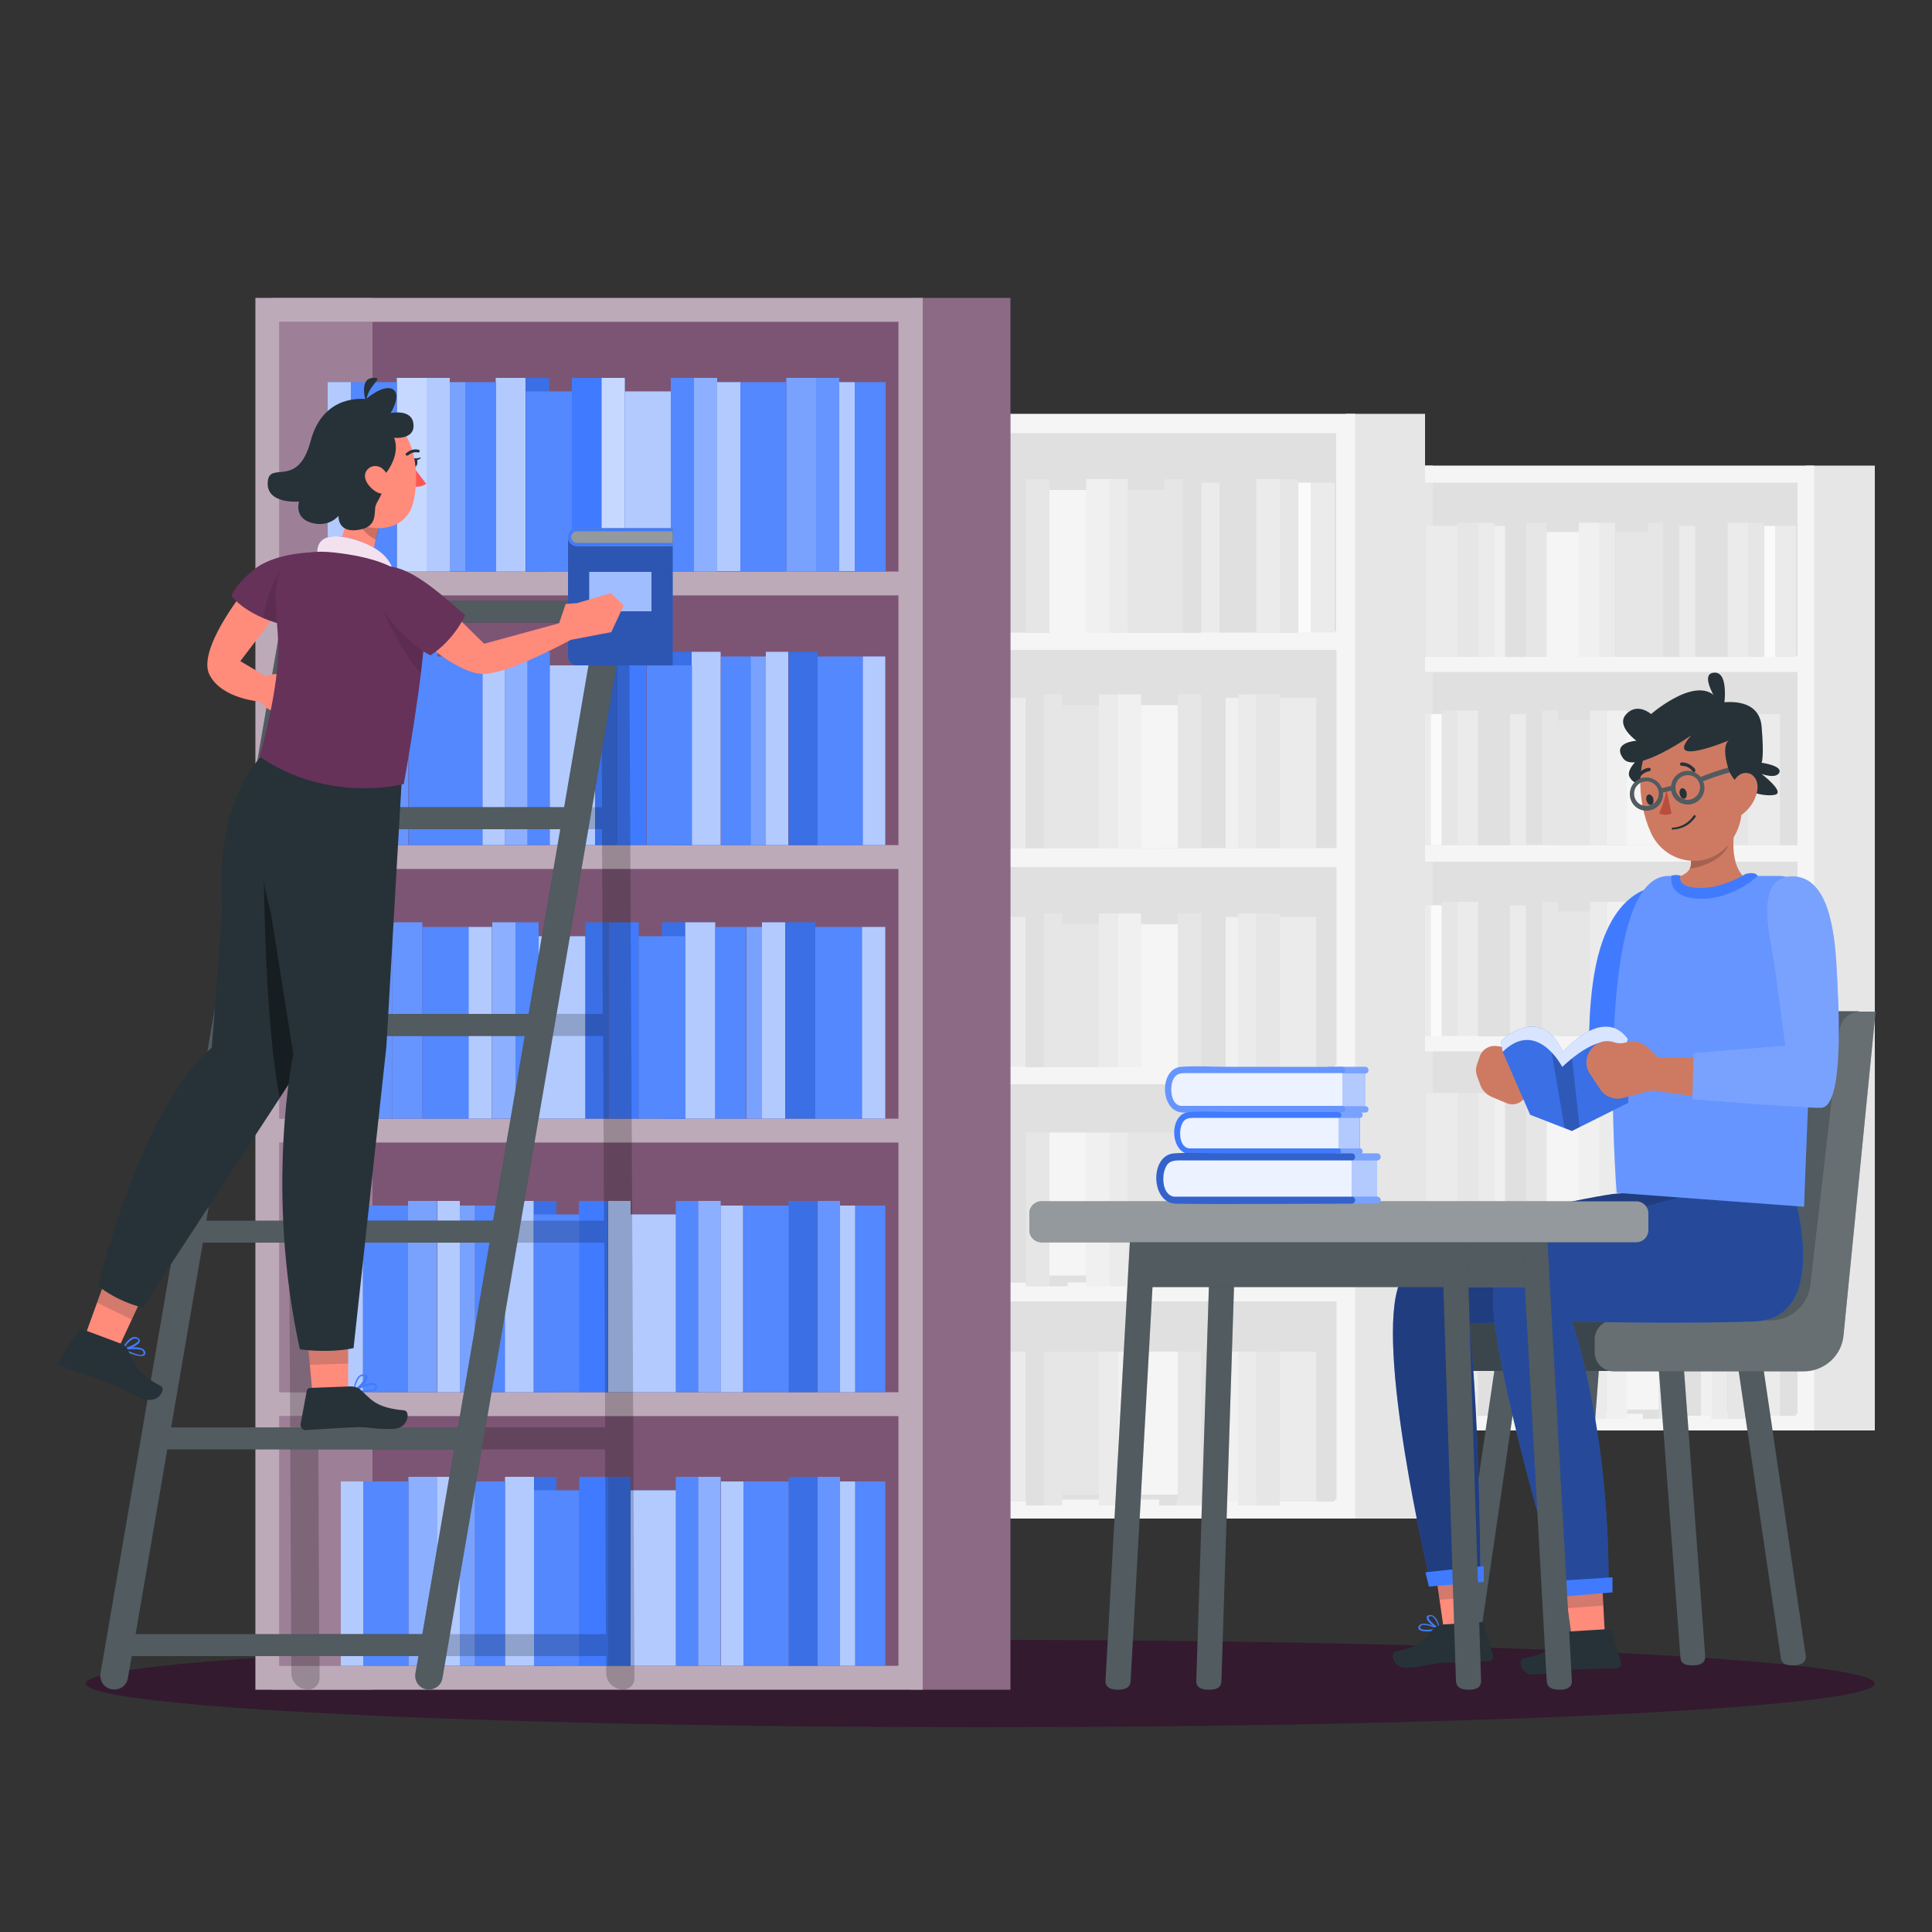 <?xml version="1.0" encoding="utf-8"?>
<!-- Generator: Adobe Illustrator 24.2.0, SVG Export Plug-In . SVG Version: 6.00 Build 0)  -->
<svg version="1.1" id="Capa_1" xmlns="http://www.w3.org/2000/svg" xmlns:xlink="http://www.w3.org/1999/xlink" x="0px" y="0px"
	 viewBox="0 0 500 500" style="enable-background:new 0 0 500 500;" xml:space="preserve">
<rect x="0" y="0" width="500" height="500" fill="#333333" stroke="none"/>
<style type="text/css">
	.st0{fill:#E0E0E0;}
	.st1{fill:#E6E6E6;}
	.st2{fill:#F5F5F5;}
	.st3{fill:#F0F0F0;}
	.st4{fill:#EBEBEB;}
	.st5{fill:#FAFAFA;}
	.st6{display:none;}
	.st7{display:inline;}
	.st8{fill:#407BFF;}
	.st9{opacity:0.9;fill:#FFFFFF;enable-background:new    ;}
	.st10{fill:#331A2E;}
	.st11{fill:#263238;}
	.st12{opacity:0.2;fill:#FFFFFF;enable-background:new    ;}
	.st13{opacity:0.1;fill:#FFFFFF;enable-background:new    ;}
	.st14{opacity:0.3;fill:#FFFFFF;enable-background:new    ;}
	.st15{fill:#FF8B7B;}
	.st16{opacity:0.2;fill:#263238;enable-background:new    ;}
	.st17{opacity:0.5;enable-background:new    ;}
	.st18{opacity:0.4;enable-background:new    ;}
	.st19{fill:#CE7A63;}
	.st20{opacity:0.1;enable-background:new    ;}
	.st21{opacity:0.2;enable-background:new    ;}
	.st22{opacity:0.8;fill:#FFFFFF;enable-background:new    ;}
	.st23{fill:#BA4D3C;}
	.st24{fill:#5B2B51;}
	.st25{opacity:0.4;fill:#FFFFFF;enable-background:new    ;}
	.st26{opacity:0.6;fill:#FFFFFF;enable-background:new    ;}
	.st27{opacity:0.7;fill:#FFFFFF;enable-background:new    ;}
	.st28{opacity:0.3;enable-background:new    ;}
	.st29{opacity:0.5;fill:#FFFFFF;enable-background:new    ;}
	.st30{fill:#663259;}
	.st31{fill:#FF5652;}
	.st32{fill:#F4E1F0;}
	.st33{opacity:0.2;}
	.st34{fill:#FFFFFF;}
</style>
<g id="Background_Complete">
	<g>
		<g>
			<rect x="369.9" y="122.7" class="st0" width="97.4" height="245.4"/>
			<path class="st1" d="M467.3,120.5v249.7h17.9V120.5H467.3z"/>
			<path class="st1" d="M352.9,120.5v249.7h17.9V120.5H352.9z"/>
			<path class="st2" d="M349.8,120.5v249.7h119.7V120.5H349.8z M465.2,124.9v44.8H354.1v-44.8H465.2z M354.1,267.8V223h111.1v44.8
				H354.1z M465.2,272.1v44.8H354.1v-44.8H465.2z M354.1,218.7v-44.8h111.1v44.8H354.1z M354.1,365.9v-44.8h111.1v44.8H354.1z"/>
			<g>
				<rect x="426.4" y="135.3" class="st1" width="4.1" height="34.7"/>
				<rect x="430.5" y="135.3" class="st0" width="4.1" height="34.7"/>
				<rect x="418.1" y="137.7" class="st1" width="8.3" height="32.3"/>
				<rect x="408.6" y="135.3" class="st3" width="5.4" height="34.7"/>
				<rect x="413.9" y="135.3" class="st4" width="4.1" height="34.7"/>
				<rect x="377.2" y="135.3" class="st1" width="5.4" height="34.7"/>
				<rect x="382.6" y="135.3" class="st4" width="4.1" height="34.7"/>
				<rect x="395" y="135.3" class="st1" width="5.4" height="34.7"/>
				<rect x="400.3" y="135.3" class="st0" width="4.1" height="34.7"/>
				<rect x="368.9" y="136.1" class="st4" width="8.3" height="33.9"/>
				<rect x="364.8" y="136.1" class="st0" width="4.1" height="33.9"/>
				<rect x="389.4" y="136.1" class="st0" width="5.5" height="33.9"/>
				<rect x="386.7" y="136.1" class="st3" width="2.8" height="33.9"/>
				<rect x="400.3" y="137.7" class="st2" width="8.3" height="32.3"/>
				<rect x="447.1" y="135.3" class="st4" width="5.4" height="34.7"/>
				<rect x="452.4" y="135.3" class="st1" width="4.1" height="34.7"/>
				<rect x="438.8" y="136.1" class="st0" width="8.3" height="33.9"/>
				<rect x="434.6" y="136.1" class="st4" width="4.1" height="33.9"/>
				<rect x="459.3" y="136.1" class="st4" width="5.5" height="33.9"/>
				<rect x="456.6" y="136.1" class="st5" width="2.8" height="33.9"/>
			</g>
			<g>
				<rect x="399.1" y="183.9" class="st1" width="4.1" height="34.7"/>
				<rect x="395" y="183.9" class="st0" width="4.1" height="34.7"/>
				<rect x="403.3" y="186.4" class="st1" width="8.3" height="32.3"/>
				<rect x="415.7" y="183.9" class="st3" width="5.4" height="34.7"/>
				<rect x="411.5" y="183.9" class="st4" width="4.1" height="34.7"/>
				<rect x="447.1" y="183.9" class="st1" width="5.4" height="34.7"/>
				<rect x="442.9" y="183.9" class="st4" width="4.1" height="34.7"/>
				<rect x="429.3" y="183.9" class="st1" width="5.4" height="34.7"/>
				<rect x="425.2" y="183.9" class="st0" width="4.1" height="34.7"/>
				<rect x="452.4" y="184.8" class="st4" width="8.3" height="33.9"/>
				<rect x="460.7" y="184.8" class="st0" width="4.1" height="33.9"/>
				<rect x="434.7" y="184.8" class="st0" width="5.5" height="33.9"/>
				<rect x="440.2" y="184.8" class="st3" width="2.8" height="33.9"/>
				<rect x="421" y="186.4" class="st2" width="8.3" height="32.3"/>
				<rect x="377.2" y="183.9" class="st4" width="5.4" height="34.7"/>
				<rect x="373.1" y="183.9" class="st1" width="4.1" height="34.7"/>
				<rect x="382.5" y="184.8" class="st0" width="8.3" height="33.9"/>
				<rect x="390.8" y="184.8" class="st4" width="4.1" height="33.9"/>
				<rect x="364.8" y="184.8" class="st4" width="5.5" height="33.9"/>
				<rect x="370.3" y="184.8" class="st5" width="2.8" height="33.9"/>
			</g>
			<g>
				<rect x="399.1" y="233.4" class="st1" width="4.1" height="34.7"/>
				<rect x="395" y="233.4" class="st0" width="4.1" height="34.7"/>
				<rect x="403.3" y="235.9" class="st1" width="8.3" height="32.3"/>
				<rect x="415.7" y="233.4" class="st3" width="5.4" height="34.7"/>
				<rect x="411.5" y="233.4" class="st4" width="4.1" height="34.7"/>
				<rect x="447.1" y="233.4" class="st1" width="5.4" height="34.7"/>
				<rect x="442.9" y="233.4" class="st4" width="4.1" height="34.7"/>
				<rect x="429.3" y="233.4" class="st1" width="5.4" height="34.7"/>
				<rect x="425.2" y="233.4" class="st0" width="4.1" height="34.7"/>
				<rect x="452.4" y="234.3" class="st4" width="8.3" height="33.9"/>
				<rect x="460.7" y="234.3" class="st0" width="4.1" height="33.9"/>
				<rect x="434.7" y="234.3" class="st0" width="5.5" height="33.9"/>
				<rect x="440.2" y="234.3" class="st3" width="2.8" height="33.9"/>
				<rect x="421" y="235.9" class="st2" width="8.3" height="32.3"/>
				<rect x="377.2" y="233.4" class="st4" width="5.4" height="34.7"/>
				<rect x="373.1" y="233.4" class="st1" width="4.1" height="34.7"/>
				<rect x="382.5" y="234.3" class="st0" width="8.3" height="33.9"/>
				<rect x="390.8" y="234.3" class="st4" width="4.1" height="33.9"/>
				<rect x="364.8" y="234.3" class="st4" width="5.5" height="33.9"/>
				<rect x="370.3" y="234.3" class="st5" width="2.8" height="33.9"/>
			</g>
			<g>
				<rect x="426.4" y="282.9" class="st1" width="4.1" height="34.7"/>
				<rect x="430.5" y="282.9" class="st0" width="4.1" height="34.7"/>
				<rect x="418.1" y="282.9" class="st1" width="8.3" height="32.3"/>
				<rect x="408.6" y="282.9" class="st3" width="5.4" height="34.7"/>
				<rect x="413.9" y="282.9" class="st4" width="4.1" height="34.7"/>
				<rect x="377.2" y="282.9" class="st1" width="5.4" height="34.7"/>
				<rect x="382.6" y="282.9" class="st4" width="4.1" height="34.7"/>
				<rect x="395" y="282.9" class="st1" width="5.4" height="34.7"/>
				<rect x="400.3" y="282.9" class="st0" width="4.1" height="34.7"/>
				<rect x="368.9" y="282.9" class="st4" width="8.3" height="33.9"/>
				<rect x="364.8" y="282.9" class="st0" width="4.1" height="33.9"/>
				<rect x="389.4" y="282.9" class="st0" width="5.5" height="33.9"/>
				<rect x="386.7" y="282.9" class="st3" width="2.8" height="33.9"/>
				<rect x="400.3" y="282.9" class="st2" width="8.3" height="32.3"/>
				<rect x="447.1" y="282.9" class="st4" width="5.4" height="34.7"/>
				<rect x="452.4" y="282.9" class="st1" width="4.1" height="34.7"/>
				<rect x="438.8" y="282.9" class="st0" width="8.3" height="33.9"/>
				<rect x="434.6" y="282.9" class="st4" width="4.1" height="33.9"/>
				<rect x="459.3" y="282.9" class="st4" width="5.5" height="33.9"/>
				<rect x="456.6" y="282.9" class="st5" width="2.8" height="33.9"/>
			</g>
			<g>
				<rect x="399.1" y="332.5" class="st1" width="4.1" height="34.7"/>
				<rect x="395" y="332.5" class="st0" width="4.1" height="34.7"/>
				<rect x="403.3" y="332.5" class="st1" width="8.3" height="32.3"/>
				<rect x="415.7" y="332.5" class="st3" width="5.4" height="34.7"/>
				<rect x="411.5" y="332.5" class="st4" width="4.1" height="34.7"/>
				<rect x="447.1" y="332.5" class="st1" width="5.4" height="34.7"/>
				<rect x="442.9" y="332.5" class="st4" width="4.1" height="34.7"/>
				<rect x="429.3" y="332.5" class="st1" width="5.4" height="34.7"/>
				<rect x="425.2" y="332.5" class="st0" width="4.1" height="34.7"/>
				<rect x="452.4" y="332.5" class="st4" width="8.3" height="33.9"/>
				<rect x="460.7" y="332.5" class="st0" width="4.1" height="33.9"/>
				<rect x="434.7" y="332.5" class="st0" width="5.5" height="33.9"/>
				<rect x="440.2" y="332.5" class="st3" width="2.8" height="33.9"/>
				<rect x="421" y="332.5" class="st2" width="8.3" height="32.3"/>
				<rect x="377.2" y="332.5" class="st4" width="5.4" height="34.7"/>
				<rect x="373.1" y="332.5" class="st1" width="4.1" height="34.7"/>
				<rect x="382.5" y="332.5" class="st0" width="8.3" height="33.9"/>
				<rect x="390.8" y="332.5" class="st4" width="4.1" height="33.9"/>
				<rect x="364.8" y="332.5" class="st4" width="5.5" height="33.9"/>
				<rect x="370.3" y="332.5" class="st5" width="2.8" height="33.9"/>
			</g>
		</g>
	</g>
	<g>
		<g>
			<rect x="236.8" y="109.6" class="st0" width="111.5" height="281"/>
			<path class="st1" d="M348.3,107.1V393h20.5V107.1H348.3z"/>
			<path class="st1" d="M217.2,107.1V393h20.5V107.1H217.2z"/>
			<path class="st2" d="M213.7,107.1V393h137V107.1H213.7z M345.8,112.1v51.3H218.7v-51.3H345.8z M218.7,275.7v-51.3h127.2v51.3
				H218.7z M345.8,280.6v51.3H218.7v-51.3H345.8z M218.7,219.5v-51.3h127.2v51.3H218.7z M218.7,388.1v-51.3h127.2v51.3H218.7z"/>
			<g>
				<rect x="301.4" y="124" class="st1" width="4.7" height="39.8"/>
				<rect x="306.1" y="124" class="st0" width="4.7" height="39.8"/>
				<rect x="291.9" y="126.8" class="st1" width="9.5" height="37"/>
				<rect x="281.1" y="124" class="st3" width="6.1" height="39.8"/>
				<rect x="287.2" y="124" class="st4" width="4.7" height="39.8"/>
				<rect x="245.1" y="124" class="st1" width="6.1" height="39.8"/>
				<rect x="251.2" y="124" class="st4" width="4.7" height="39.8"/>
				<rect x="265.5" y="124" class="st1" width="6.1" height="39.8"/>
				<rect x="271.6" y="124" class="st0" width="4.7" height="39.8"/>
				<rect x="235.6" y="124.9" class="st4" width="9.5" height="38.8"/>
				<rect x="230.9" y="124.9" class="st0" width="4.7" height="38.8"/>
				<rect x="259.1" y="124.9" class="st0" width="6.3" height="38.8"/>
				<rect x="256" y="124.9" class="st3" width="3.2" height="38.8"/>
				<rect x="271.6" y="126.8" class="st2" width="9.5" height="37"/>
				<rect x="325.1" y="124" class="st4" width="6.1" height="39.8"/>
				<rect x="331.2" y="124" class="st1" width="4.7" height="39.8"/>
				<rect x="315.6" y="124.9" class="st0" width="9.5" height="38.8"/>
				<rect x="310.9" y="124.9" class="st4" width="4.7" height="38.8"/>
				<rect x="339.1" y="124.9" class="st4" width="6.3" height="38.8"/>
				<rect x="336" y="124.9" class="st5" width="3.2" height="38.8"/>
			</g>
			<g>
				<rect x="270.2" y="179.7" class="st1" width="4.7" height="39.8"/>
				<rect x="265.5" y="179.7" class="st0" width="4.7" height="39.8"/>
				<rect x="274.9" y="182.5" class="st1" width="9.5" height="37"/>
				<rect x="289.2" y="179.7" class="st3" width="6.1" height="39.8"/>
				<rect x="284.4" y="179.7" class="st4" width="4.7" height="39.8"/>
				<rect x="325.1" y="179.7" class="st1" width="6.1" height="39.8"/>
				<rect x="320.4" y="179.7" class="st4" width="4.7" height="39.8"/>
				<rect x="304.8" y="179.7" class="st1" width="6.1" height="39.8"/>
				<rect x="300" y="179.7" class="st0" width="4.7" height="39.8"/>
				<rect x="331.2" y="180.6" class="st4" width="9.5" height="38.8"/>
				<rect x="340.7" y="180.6" class="st0" width="4.7" height="38.8"/>
				<rect x="310.9" y="180.6" class="st0" width="6.3" height="38.8"/>
				<rect x="317.2" y="180.6" class="st3" width="3.2" height="38.8"/>
				<rect x="295.3" y="182.5" class="st2" width="9.5" height="37"/>
				<rect x="245.1" y="179.7" class="st4" width="6.1" height="39.8"/>
				<rect x="240.4" y="179.7" class="st1" width="4.7" height="39.8"/>
				<rect x="251.2" y="180.6" class="st0" width="9.5" height="38.8"/>
				<rect x="260.7" y="180.6" class="st4" width="4.7" height="38.8"/>
				<rect x="230.9" y="180.6" class="st4" width="6.3" height="38.8"/>
				<rect x="237.2" y="180.6" class="st5" width="3.2" height="38.8"/>
			</g>
			<g>
				<rect x="270.2" y="236.4" class="st1" width="4.7" height="39.8"/>
				<rect x="265.5" y="236.4" class="st0" width="4.7" height="39.8"/>
				<rect x="274.9" y="239.2" class="st1" width="9.5" height="37"/>
				<rect x="289.2" y="236.4" class="st3" width="6.1" height="39.8"/>
				<rect x="284.4" y="236.4" class="st4" width="4.7" height="39.8"/>
				<rect x="325.1" y="236.4" class="st1" width="6.1" height="39.8"/>
				<rect x="320.4" y="236.4" class="st4" width="4.7" height="39.8"/>
				<rect x="304.8" y="236.4" class="st1" width="6.1" height="39.8"/>
				<rect x="300" y="236.4" class="st0" width="4.7" height="39.8"/>
				<rect x="331.2" y="237.3" class="st4" width="9.5" height="38.8"/>
				<rect x="340.7" y="237.3" class="st0" width="4.7" height="38.8"/>
				<rect x="310.9" y="237.3" class="st0" width="6.3" height="38.8"/>
				<rect x="317.2" y="237.3" class="st3" width="3.2" height="38.8"/>
				<rect x="295.3" y="239.2" class="st2" width="9.5" height="37"/>
				<rect x="245.1" y="236.4" class="st4" width="6.1" height="39.8"/>
				<rect x="240.4" y="236.4" class="st1" width="4.7" height="39.8"/>
				<rect x="251.2" y="237.3" class="st0" width="9.5" height="38.8"/>
				<rect x="260.7" y="237.3" class="st4" width="4.7" height="38.8"/>
				<rect x="230.9" y="237.3" class="st4" width="6.3" height="38.8"/>
				<rect x="237.2" y="237.3" class="st5" width="3.2" height="38.8"/>
			</g>
			<g>
				<rect x="301.4" y="293.1" class="st1" width="4.7" height="39.8"/>
				<rect x="306.1" y="293.1" class="st0" width="4.7" height="39.8"/>
				<rect x="291.9" y="293.1" class="st1" width="9.5" height="37"/>
				<rect x="281.1" y="293.1" class="st3" width="6.1" height="39.8"/>
				<rect x="287.2" y="293.1" class="st4" width="4.7" height="39.8"/>
				<rect x="245.1" y="293.1" class="st1" width="6.1" height="39.8"/>
				<rect x="251.2" y="293.1" class="st4" width="4.7" height="39.8"/>
				<rect x="265.5" y="293.1" class="st1" width="6.1" height="39.8"/>
				<rect x="271.6" y="293.1" class="st0" width="4.7" height="39.8"/>
				<rect x="235.6" y="293.1" class="st4" width="9.5" height="38.8"/>
				<rect x="230.9" y="293.1" class="st0" width="4.7" height="38.8"/>
				<rect x="259.1" y="293.1" class="st0" width="6.3" height="38.8"/>
				<rect x="256" y="293.1" class="st3" width="3.2" height="38.8"/>
				<rect x="271.6" y="293.1" class="st2" width="9.5" height="37"/>
				<rect x="325.1" y="293.1" class="st4" width="6.1" height="39.8"/>
				<rect x="331.2" y="293.1" class="st1" width="4.7" height="39.8"/>
				<rect x="315.6" y="293.1" class="st0" width="9.5" height="38.8"/>
				<rect x="310.9" y="293.1" class="st4" width="4.7" height="38.8"/>
				<rect x="339.1" y="293.1" class="st4" width="6.3" height="38.8"/>
				<rect x="336" y="293.1" class="st5" width="3.2" height="38.8"/>
			</g>
			<g>
				<rect x="270.2" y="349.8" class="st1" width="4.7" height="39.8"/>
				<rect x="265.5" y="349.8" class="st0" width="4.7" height="39.8"/>
				<rect x="274.9" y="349.8" class="st1" width="9.5" height="37"/>
				<rect x="289.2" y="349.8" class="st3" width="6.1" height="39.8"/>
				<rect x="284.4" y="349.8" class="st4" width="4.7" height="39.8"/>
				<rect x="325.1" y="349.8" class="st1" width="6.1" height="39.8"/>
				<rect x="320.4" y="349.8" class="st4" width="4.7" height="39.8"/>
				<rect x="304.8" y="349.8" class="st1" width="6.1" height="39.8"/>
				<rect x="300" y="349.8" class="st0" width="4.7" height="39.8"/>
				<rect x="331.2" y="349.8" class="st4" width="9.5" height="38.8"/>
				<rect x="340.7" y="349.8" class="st0" width="4.7" height="38.8"/>
				<rect x="310.9" y="349.8" class="st0" width="6.3" height="38.8"/>
				<rect x="317.2" y="349.8" class="st3" width="3.2" height="38.8"/>
				<rect x="295.3" y="349.8" class="st2" width="9.5" height="37"/>
				<rect x="245.1" y="349.8" class="st4" width="6.1" height="39.8"/>
				<rect x="240.4" y="349.8" class="st1" width="4.7" height="39.8"/>
				<rect x="251.2" y="349.8" class="st0" width="9.5" height="38.8"/>
				<rect x="260.7" y="349.8" class="st4" width="4.7" height="38.8"/>
				<rect x="230.9" y="349.8" class="st4" width="6.3" height="38.8"/>
				<rect x="237.2" y="349.8" class="st5" width="3.2" height="38.8"/>
			</g>
		</g>
	</g>
</g>
<g id="Background_Simple" class="st6">
	<g class="st7">
		<path class="st8" d="M434,135.9c31.3,61.9,23.4,120.8-33.7,155.1c-39.1,23.4-82.5-13.8-107.5-2.4c-30.5,13.9-11.2,73.4-52.8,98.8
			C193.1,416,126.8,401.7,87.7,362C44,317.6,50.3,242.3,76,216.4c24.7-24.9,95.7-11.4,126.5-28.2c29.1-15.8,27.2-64.5,75.4-103.9
			C309.7,58.3,392.4,53.3,434,135.9z"/>
		<path class="st9" d="M434,135.9c31.3,61.9,23.4,120.8-33.7,155.1c-39.1,23.4-82.5-13.8-107.5-2.4c-30.5,13.9-11.2,73.4-52.8,98.8
			C193.1,416,126.8,401.7,87.7,362C44,317.6,50.3,242.3,76,216.4c24.7-24.9,95.7-11.4,126.5-28.2c29.1-15.8,27.2-64.5,75.4-103.9
			C309.7,58.3,392.4,53.3,434,135.9z"/>
	</g>
</g>
<g id="Shadow">
	<ellipse id="_x3C_Path_x3E__1_" class="st10" cx="253.7" cy="435.7" rx="231.5" ry="11.3"/>
</g>
<g id="Character_2">
	<g>
		<g>
			<path class="st11" d="M449.7,353h6.5l11.1,75.3c0.3,1.9-1.2,2.7-3.2,2.7l0,0c-1.6,0-2.9-0.2-3.2-1.8L449.7,353z"/>
			<path class="st12" d="M449.7,353h6.5l11.1,75.3c0.3,1.9-1.2,2.7-3.2,2.7l0,0c-1.6,0-2.9-0.2-3.2-1.8L449.7,353z"/>
			<path class="st11" d="M429.2,353h6.5l5.6,75.5c0.1,1.9-1.3,2.5-3.2,2.5l0,0c-1.7,0-3.1-0.3-3.2-2L429.2,353z"/>
			<path class="st12" d="M429.2,353h6.5l5.6,75.5c0.1,1.9-1.3,2.5-3.2,2.5l0,0c-1.7,0-3.1-0.3-3.2-2L429.2,353z"/>
			<path class="st11" d="M413.9,353h-6.5l-5.6,75.5c-0.1,1.9,1.3,2.5,3.2,2.5l0,0c1.7,0,3.1-0.3,3.2-2L413.9,353z"/>
			<path class="st12" d="M413.9,353h-6.5l-5.6,75.5c-0.1,1.9,1.3,2.5,3.2,2.5l0,0c1.7,0,3.1-0.3,3.2-2L413.9,353z"/>
			<path class="st11" d="M393.4,353H387l-11.1,75.3c-0.3,1.9,1.2,2.7,3.2,2.7l0,0c1.6,0,2.9-0.2,3.2-1.8L393.4,353z"/>
			<path class="st12" d="M393.4,353H387l-11.1,75.3c-0.3,1.9,1.2,2.7,3.2,2.7l0,0c1.6,0,2.9-0.2,3.2-1.8L393.4,353z"/>
			<path class="st11" d="M438.9,266.1l-26.9,82.1h58.9l10.2-86.5h-36.1C442.2,261.7,439.7,263.5,438.9,266.1z"/>
			<path class="st12" d="M438.9,266.1l-26.9,82.1h58.9l10.2-86.5h-36.1C442.2,261.7,439.7,263.5,438.9,266.1z"/>
			<g>
				<path class="st11" d="M429.6,341.6h-58.3c-2.7,0-4.9,2.2-4.9,4.9v3.4c0,2.7,2.2,4.9,4.9,4.9h58.3V341.6z"/>
				<path class="st13" d="M429.6,341.6h-58.3c-2.7,0-4.9,2.2-4.9,4.9v3.4c0,2.7,2.2,4.9,4.9,4.9h58.3V341.6z"/>
			</g>
			<g>
				<path class="st11" d="M476.1,266.5l-7.6,66c-0.6,5.2-5,9.2-10.3,9.2h-40.6c-2.7,0-4.9,2.2-4.9,4.9v3.4c0,2.7,2.2,4.9,4.9,4.9
					h49.2c5.3,0,9.8-4,10.3-9.3l8.3-83.8h-3.9C478.7,261.7,476.4,263.8,476.1,266.5z"/>
				<path class="st14" d="M476.1,266.5l-7.6,66c-0.6,5.2-5,9.2-10.3,9.2h-40.6c-2.7,0-4.9,2.2-4.9,4.9v3.4c0,2.7,2.2,4.9,4.9,4.9
					h49.2c5.3,0,9.8-4,10.3-9.3l8.3-83.8h-3.9C478.7,261.7,476.4,263.8,476.1,266.5z"/>
			</g>
		</g>
		<g>
			<g>
				<g>
					<polygon class="st15" points="381.4,405.3 382.3,420.7 373.6,421.3 371.5,406.7 					"/>
					<g>
						<path class="st8" d="M369.9,422.2c-1.1,0.1-2.3-0.1-2.7-0.5c-0.2-0.3-0.2-0.6,0-0.9c0.1-0.3,0.4-0.4,0.6-0.5
							c1.5-0.5,4.7,1.1,4.9,1.2c0.1,0,0.1,0.1,0.1,0.2c0,0.1-0.1,0.2-0.2,0.2C371.8,422,370.8,422.1,369.9,422.2z M368.4,420.5
							c-0.1,0-0.3,0-0.4,0.1c-0.2,0-0.3,0.2-0.4,0.3c-0.1,0.3-0.1,0.4,0,0.5c0.4,0.6,2.7,0.4,4.4,0.1
							C370.8,421,369.6,420.6,368.4,420.5z"/>
						<path class="st8" d="M372.6,421.8C372.6,421.8,372.6,421.8,372.6,421.8c-1.2-0.4-3.5-2.2-3.4-3.2c0-0.2,0.2-0.6,0.7-0.6
							c0.4-0.1,0.9,0,1.2,0.3c1.2,0.9,1.6,3.3,1.6,3.4c0,0.1,0,0.1-0.1,0.2C372.7,421.8,372.7,421.8,372.6,421.8z M370.2,418.3h-0.1
							c-0.4,0.1-0.4,0.2-0.4,0.3c0,0.6,1.5,2,2.6,2.6c-0.2-1-0.6-1.9-1.4-2.7C370.7,418.3,370.5,418.2,370.2,418.3L370.2,418.3z"/>
						<path class="st11" d="M373.5,420.4l9.8-0.6c0.4,0,0.7,0.2,0.8,0.6l2.3,7.9c0.2,0.7-0.2,1.4-0.9,1.6c-0.1,0-0.2,0-0.3,0
							c-3.5,0.2-6.7,0.2-11.1,0.4c-5.2,0.3-3.8,0.9-9.9,1.3c-3.7,0.3-4.6-3.9-3.1-4.2c7.1-1.3,7.7-3.6,10.3-6.3
							C372,420.8,372.7,420.5,373.5,420.4z"/>
					</g>
					<polygon class="st16" points="371.5,406.7 372.6,414 381.9,413.3 381.4,405.3 381.4,405.3 					"/>
				</g>
				<g>
					<path class="st8" d="M417.4,309c0,0-48.7,7.1-55.2,23.1c-6.5,16,7.6,75.6,7.6,75.6l13.3-1.1c0,0-0.1-36.7-2.8-64l37.1-1.8
						l34-34.6L417.4,309z"/>
					<path class="st17" d="M417.4,309c0,0-48.7,7.1-55.2,23.1c-6.5,16,7.6,75.6,7.6,75.6l13.3-1.1c0,0-0.1-36.7-2.8-64l37.1-1.8
						l34-34.6L417.4,309z"/>
				</g>
				<polygon class="st8" points="368.9,406.9 384,405.3 384,409.4 369.8,410.6 				"/>
			</g>
			<g>
				<g>
					<polygon class="st15" points="414.5,407 415.3,422.4 406.7,423.1 404.6,408.4 					"/>
					<g>
						<path class="st8" d="M403,423.9c-1.1,0.1-2.3-0.1-2.7-0.5c-0.2-0.3-0.2-0.6,0-0.9c0.1-0.3,0.4-0.4,0.6-0.5
							c1.5-0.5,4.7,1.1,4.9,1.2c0.1,0,0.1,0.1,0.1,0.2c0,0.1-0.1,0.2-0.2,0.2C404.8,423.7,403.9,423.9,403,423.9z M401.5,422.3
							c-0.1,0-0.3,0-0.4,0.1c-0.2,0-0.3,0.2-0.4,0.3c-0.1,0.3-0.1,0.4,0,0.5c0.4,0.6,2.7,0.4,4.4,0.1
							C403.9,422.7,402.7,422.4,401.5,422.3z"/>
						<path class="st8" d="M405.7,423.5C405.7,423.5,405.6,423.5,405.7,423.5c-1.2-0.4-3.5-2.2-3.4-3.2c0-0.2,0.2-0.6,0.7-0.6
							c0.4-0.1,0.9,0,1.2,0.3c1.2,0.9,1.6,3.3,1.6,3.4c0,0.1,0,0.1-0.1,0.2C405.8,423.5,405.7,423.5,405.7,423.5z M403.3,420h-0.1
							c-0.4,0.1-0.4,0.2-0.4,0.3c0,0.6,1.5,2,2.6,2.6c-0.2-1-0.6-1.9-1.4-2.7C403.8,420.1,403.5,420,403.3,420L403.3,420z"/>
						<path class="st11" d="M406.6,422.2l9.8-0.6c0.4,0,0.7,0.2,0.8,0.6l2.3,7.9c0.2,0.7-0.2,1.4-0.9,1.6c-0.1,0-0.2,0-0.3,0
							c-3.5,0.2-6.7,0.2-11.1,0.4c-5.2,0.3-3.8,0.9-9.9,1.3c-3.7,0.3-4.6-3.9-3.1-4.2c7.1-1.3,7.7-3.6,10.3-6.3
							C405,422.5,405.8,422.2,406.6,422.2z"/>
					</g>
					<polygon class="st16" points="415,415.5 414.5,407 414.5,407 404.6,408.4 405.7,416.2 					"/>
				</g>
				<g>
					<path class="st8" d="M464.1,308.3c0,0,10.2,33-10.2,33.7c-20.3,0.7-47.1,0-47.1,0s9.5,26,9.5,67.8l-12.8,1.1
						c0,0-21.5-70.7-16.3-80.1c6.9-12.7,54.8-22.5,54.8-22.5L464.1,308.3L464.1,308.3z"/>
					<path class="st18" d="M464.1,308.3c0,0,10.2,33-10.2,33.7c-20.3,0.7-47.1,0-47.1,0s9.5,26,9.5,67.8l-12.8,1.1
						c0,0-21.5-70.7-16.3-80.1c6.9-12.7,54.8-22.5,54.8-22.5L464.1,308.3L464.1,308.3z"/>
				</g>
				<polygon class="st8" points="402.1,409.2 403.1,413.3 417.3,412.1 417.3,408.2 				"/>
			</g>
			<g>
				<g>
					<path class="st8" d="M432.2,229.4c0,0-12.4-2.7-18.1,16.1c-3.4,11.2-2.8,26.6-2.8,26.6l-20.5,0.4l-2.5,8.3
						c0,0,26.5,0.4,33.4-0.6C428.4,279.4,432.2,229.4,432.2,229.4z"/>
				</g>
				<g>
					<path class="st8" d="M418.4,308.7c0,0-6.5-82,13.4-82s21.8,0,28.6,0c6.9,0,10.9,9.4,9.4,26.5s-2.9,59.1-2.9,59.1L418.4,308.7z"
						/>
					<path class="st12" d="M418.4,308.7c0,0-6.5-82,13.4-82s21.8,0,28.6,0c6.9,0,10.9,9.4,9.4,26.5s-2.9,59.1-2.9,59.1L418.4,308.7z
						"/>
				</g>
				<path class="st19" d="M387.2,270.7l2.3,0.3c1,0.1,1.9,0.7,2.5,1.6l3.2,5.4c0.5,0.9,0.7,1.9,0.4,2.9l-0.5,2
					c-0.6,2.3-3,3.5-5.2,2.6l-3.8-1.6c-1.4-0.6-2.5-1.7-3-3.1l-0.9-2.5c-0.3-0.9-0.3-1.8,0-2.7l0.8-2.3
					C383.6,271.6,385.4,270.5,387.2,270.7z"/>
				<g>
					<g>
						<polygon class="st8" points="388.9,272.2 396,288.5 406.8,292.7 421.4,285.4 421.3,268.9 413.8,267.8 407.6,270.9 
							404.3,274.1 399.9,268.5 394.2,267.8 390.5,269.5 						"/>
						<polygon class="st20" points="388.9,272.2 396,288.5 406.8,292.7 421.4,285.4 421.3,268.9 413.8,267.8 407.6,270.9 
							404.3,274.1 399.9,268.5 394.2,267.8 390.5,269.5 						"/>
					</g>
					<polygon class="st21" points="408.8,291.7 406.6,271.8 404.3,274.1 401.2,270.2 404.9,291.9 406.8,292.7 					"/>
					<g>
						<path class="st8" d="M388.4,269.5c0,0,10-10.2,16.1,2.7c0,0,10.4-12.1,16.8-3.3l-0.8,3.3c0,0-3.3-8-16.2,3.9
							c0,0-6.5-12.6-15.4-3.9L388.4,269.5z"/>
						<path class="st22" d="M388.4,269.5c0,0,10-10.2,16.1,2.7c0,0,10.4-12.1,16.8-3.3l-0.8,3.3c0,0-3.3-8-16.2,3.9
							c0,0-6.5-12.6-15.4-3.9L388.4,269.5z"/>
					</g>
				</g>
				<path class="st19" d="M440.1,273.6h-11l-2.9-2.7c-1.2-1.1-2.9-1.6-4.6-1.3l-1.3,0.3c-0.9,0.2-1.8,0.1-2.7-0.2l0,0
					c-2.1-0.7-4.4,0-5.8,1.8l-0.2,0.3c-1.3,1.8-1.4,4.1-0.2,6l2.8,4.2c1.2,1.8,3.5,2.7,5.6,2.2l7.7-2l13.2,1.8L440.1,273.6z"/>
				<g>
					<path class="st8" d="M458.7,246.7c-0.9-5.1-4.4-19.9,5.1-19.9s11,14.5,11.5,23.5c0.5,9,2.2,36.4-4.1,36.4
						c-6.3,0-33.2-2.2-33.2-2.2l0.3-12l23.7-1.9C462,270.6,459.8,253.2,458.7,246.7z"/>
					<path class="st14" d="M458.7,246.7c-0.9-5.1-4.4-19.9,5.1-19.9s11,14.5,11.5,23.5c0.5,9,2.2,36.4-4.1,36.4
						c-6.3,0-33.2-2.2-33.2-2.2l0.3-12l23.7-1.9C462,270.6,459.8,253.2,458.7,246.7z"/>
				</g>
				<g>
					<path class="st19" d="M433.6,227.2l0.2,0.7l6,3.8l11.6-4.4l0.1-0.1c-4.5-4.5-2.8-12.9-1.3-19.6l-5.6,4.6l-7.6,6.4
						c0.2,1,0.4,2,0.5,3.1C438,225,437,226.1,433.6,227.2z"/>
					<path class="st11" d="M426.7,194.2c0,0-6.5,4.4-4.9,7c2.6,4.3,6.3-2.9,6.3-2.9L426.7,194.2z"/>
					<path class="st21" d="M447.4,218.4c0.2-1.3,0.2-2.7,0.1-4l-10.1,5.9c0.1,0.5,0.1,1,0.2,1.5c0.1,1.3,0.1,2.2-0.2,3
						C441.1,224.3,446.3,222.1,447.4,218.4z"/>
					<path class="st19" d="M449.7,197.3c1.2,9.1,2.3,14.4-1.4,20c-5.5,8.4-17.3,6.7-21.1-1.9c-3.5-7.7-4.7-21.3,3.4-26.8
						c5.5-3.9,13.1-2.6,16.9,2.9C448.7,193.3,449.5,195.2,449.7,197.3z"/>
					<path class="st11" d="M436.5,205.2c0.1,0.7-0.1,1.4-0.6,1.5c-0.5,0.1-1-0.4-1.2-1.2c-0.2-0.7,0.1-1.4,0.6-1.5
						C435.8,203.9,436.4,204.5,436.5,205.2z"/>
					<path class="st11" d="M427.9,206.8c0.1,0.7-0.1,1.4-0.6,1.5c-0.5,0.1-1-0.4-1.2-1.2c-0.2-0.7,0.1-1.4,0.6-1.5
						C427.2,205.6,427.8,206.1,427.9,206.8z"/>
					<path class="st23" d="M431.3,204.4c-0.4,2.1-1,4.1-1.9,6.1c1,0.5,2.2,0.5,3.2,0L431.3,204.4z"/>
					<path class="st11" d="M438.4,199.8c0.1,0,0.1,0,0.2-0.1c0.2-0.1,0.2-0.4,0.1-0.6c0,0,0,0,0,0c-0.8-1.1-2.1-1.8-3.5-1.8
						c-0.2,0-0.4,0.2-0.4,0.5v0c0,0.2,0.2,0.4,0.5,0.4c1.1,0,2.1,0.5,2.8,1.5C438.1,199.8,438.3,199.8,438.4,199.8z"/>
					<path class="st11" d="M423.9,201.7c0.1,0,0.3-0.1,0.3-0.2c0.5-1,1.5-1.7,2.6-1.9c0.2,0,0.4-0.2,0.4-0.5l0,0
						c0-0.2-0.2-0.4-0.5-0.4l0,0c-1.4,0.2-2.6,1.1-3.3,2.3c-0.1,0.2-0.1,0.5,0.1,0.6C423.8,201.7,423.9,201.7,423.9,201.7z"/>
					<path class="st11" d="M437.9,212.5c0.3-0.3,0.7-0.7,0.9-1.1c0.1-0.1,0.1-0.3-0.1-0.4c0,0,0,0,0,0c-0.1-0.1-0.3-0.1-0.4,0.1
						c-1.2,1.8-3.2,3-5.4,3.1c-0.1,0-0.3,0.1-0.3,0.2c0,0.1,0.1,0.3,0.2,0.3C434.8,214.6,436.6,213.9,437.9,212.5z"/>
					<path class="st11" d="M446,184c0,0,1.9-10.4-2.5-9.9C439.1,174.5,446,184,446,184z"/>
					<g>
						<path class="st11" d="M440.1,201.1c-0.8-1-2-1.6-3.3-1.6c-2.2,0-4.1,1.7-4.3,3.9l-2.4,0.6c-0.6-1.6-2.2-2.8-4-2.8
							c-2.4,0-4.3,1.9-4.3,4.3s1.9,4.3,4.3,4.3s4.3-1.9,4.3-4.3c0-0.1,0-0.3,0-0.4l2.1-0.5c0.3,2,2.1,3.6,4.3,3.6
							c2.4,0,4.3-1.9,4.3-4.3c0-0.6-0.1-1.2-0.4-1.7c4.4-1.7,10.5-3.6,11.7-2.9l0.6-1C451,196.9,442.6,200.1,440.1,201.1z
							 M426.1,208.6c-1.8,0-3.2-1.4-3.2-3.2c0-1.8,1.4-3.2,3.2-3.2c1.8,0,3.2,1.4,3.2,3.2C429.3,207.2,427.8,208.6,426.1,208.6z
							 M436.8,207c-1.8,0-3.2-1.4-3.2-3.2c0-1.8,1.4-3.2,3.2-3.2s3.2,1.4,3.2,3.2C439.9,205.6,438.5,207,436.8,207z"/>
						<path class="st12" d="M440.1,201.1c-0.8-1-2-1.6-3.3-1.6c-2.2,0-4.1,1.7-4.3,3.9l-2.4,0.6c-0.6-1.6-2.2-2.8-4-2.8
							c-2.4,0-4.3,1.9-4.3,4.3s1.9,4.3,4.3,4.3s4.3-1.9,4.3-4.3c0-0.1,0-0.3,0-0.4l2.1-0.5c0.3,2,2.1,3.6,4.3,3.6
							c2.4,0,4.3-1.9,4.3-4.3c0-0.6-0.1-1.2-0.4-1.7c4.4-1.7,10.5-3.6,11.7-2.9l0.6-1C451,196.9,442.6,200.1,440.1,201.1z
							 M426.1,208.6c-1.8,0-3.2-1.4-3.2-3.2c0-1.8,1.4-3.2,3.2-3.2c1.8,0,3.2,1.4,3.2,3.2C429.3,207.2,427.8,208.6,426.1,208.6z
							 M436.8,207c-1.8,0-3.2-1.4-3.2-3.2c0-1.8,1.4-3.2,3.2-3.2s3.2,1.4,3.2,3.2C439.9,205.6,438.5,207,436.8,207z"/>
					</g>
					<path class="st11" d="M437.7,190.3c0,0-14.5,10.2-17.6,6c-3.1-4.2,3.4-4.6,3.4-4.6s-5.5-3.9-2.6-6.9c2.9-3.1,6.4,0,6.4,0
						s13.3-11.6,17.8-2.9c0,0,10.1-2,10.8,6.1c0.7,8.1,0,9.4,0,9.4s5.3,0.7,4.6,2.5c-0.8,1.8-4.6,0.4-4.6,0.4s6.3,4.8,3.4,5.4
						c-2.9,0.6-10.3-0.9-12.1-7.1c-1.8-6.2,0.3-7,0.3-7S430.2,198.8,437.7,190.3z"/>
					<path class="st19" d="M454.7,205c-0.5,2.2-1.8,4.2-3.6,5.6c-2.3,1.7-4.1-0.4-3.9-3.3c0.1-2.6,1.5-6.7,4-7.2
						C453.8,199.6,455.4,202.2,454.7,205z"/>
				</g>
				<path class="st8" d="M434.9,226.7c0,0-1.1,3,5,3.1c6.1,0.1,11.8-3.6,11.8-3.6s2.5-0.8,3.2,0.5c0,0-6.3,6.1-15,5.9
					c-8.7-0.2-7.3-6-7.3-6S434.2,226.2,434.9,226.7z"/>
			</g>
		</g>
	</g>
</g>
<g id="Bookshelf">
	<g>
		<g>
			<g>
				<rect x="95.1" y="80.2" class="st24" width="140.5" height="354"/>
				<rect x="95.1" y="80.2" class="st12" width="140.5" height="354"/>
			</g>
			<g>
				<path class="st24" d="M235.6,77.1v360.2h25.9V77.1H235.6z"/>
				<path class="st14" d="M235.6,77.1v360.2h25.9V77.1H235.6z"/>
			</g>
			<g>
				<path class="st24" d="M70.5,77.1v360.2h25.9V77.1H70.5z"/>
				<path class="st25" d="M70.5,77.1v360.2h25.9V77.1H70.5z"/>
			</g>
			<g>
				<path class="st24" d="M66.1,77.1v360.2h172.7V77.1H66.1z M232.5,83.3v64.6H72.3V83.3H232.5z M72.3,289.5v-64.6h160.2v64.6H72.3z
					 M232.5,295.7v64.6H72.3v-64.6H232.5z M72.3,218.7v-64.6h160.2v64.6H72.3z M72.3,431.1v-64.6h160.2v64.6H72.3z"/>
				<path class="st26" d="M66.1,77.1v360.2h172.7V77.1H66.1z M232.5,83.3v64.6H72.3V83.3H232.5z M72.3,289.5v-64.6h160.2v64.6H72.3z
					 M232.5,295.7v64.6H72.3v-64.6H232.5z M72.3,218.7v-64.6h160.2v64.6H72.3z M72.3,431.1v-64.6h160.2v64.6H72.3z"/>
			</g>
		</g>
		<g>
			<g>
				<g>
					<rect x="173.6" y="97.8" class="st8" width="6" height="50.1"/>
					<rect x="173.6" y="97.8" class="st13" width="6" height="50.1"/>
					<rect x="179.6" y="97.8" class="st8" width="6" height="50.1"/>
					<rect x="179.6" y="97.8" class="st25" width="6" height="50.1"/>
				</g>
				<g>
					<rect x="161.7" y="101.3" class="st8" width="11.9" height="46.6"/>
					<rect x="161.7" y="101.3" class="st26" width="11.9" height="46.6"/>
				</g>
				<g>
					<rect x="148" y="97.8" class="st8" width="7.7" height="50.1"/>
					<g>
						<rect x="155.7" y="97.8" class="st8" width="6" height="50.1"/>
						<rect x="155.7" y="97.8" class="st27" width="6" height="50.1"/>
					</g>
				</g>
				<g>
					<rect x="102.7" y="97.8" class="st8" width="7.7" height="50.1"/>
					<rect x="102.7" y="97.8" class="st27" width="7.7" height="50.1"/>
					<rect x="110.4" y="97.8" class="st8" width="6" height="50.1"/>
					<rect x="110.4" y="97.8" class="st26" width="6" height="50.1"/>
				</g>
				<g>
					<g>
						<rect x="128.3" y="97.8" class="st8" width="7.7" height="50.1"/>
						<rect x="128.3" y="97.8" class="st26" width="7.7" height="50.1"/>
					</g>
					<g>
						<rect x="136.1" y="97.8" class="st8" width="6" height="50.1"/>
						<rect x="136.1" y="97.8" class="st20" width="6" height="50.1"/>
					</g>
				</g>
				<g>
					<rect x="90.8" y="98.9" class="st8" width="11.9" height="48.9"/>
					<rect x="90.8" y="98.9" class="st13" width="11.9" height="48.9"/>
					<rect x="84.8" y="98.9" class="st8" width="6" height="48.9"/>
					<rect x="84.8" y="98.9" class="st26" width="6" height="48.9"/>
				</g>
				<g>
					<g>
						<rect x="120.4" y="98.9" class="st8" width="8" height="48.9"/>
						<rect x="120.4" y="98.9" class="st13" width="8" height="48.9"/>
					</g>
					<g>
						<rect x="116.4" y="98.9" class="st8" width="4" height="48.9"/>
						<rect x="116.4" y="98.9" class="st14" width="4" height="48.9"/>
					</g>
				</g>
				<g>
					<rect x="136.1" y="101.3" class="st8" width="11.9" height="46.6"/>
					<rect x="136.1" y="101.3" class="st13" width="11.9" height="46.6"/>
				</g>
			</g>
			<g>
				<rect x="203.5" y="97.8" class="st8" width="7.7" height="50.1"/>
				<rect x="203.5" y="97.8" class="st14" width="7.7" height="50.1"/>
				<rect x="211.2" y="97.8" class="st8" width="6" height="50.1"/>
				<rect x="211.2" y="97.8" class="st12" width="6" height="50.1"/>
			</g>
			<g>
				<rect x="191.6" y="98.9" class="st8" width="11.9" height="48.9"/>
				<rect x="191.6" y="98.9" class="st13" width="11.9" height="48.9"/>
				<rect x="185.6" y="98.9" class="st8" width="6" height="48.9"/>
				<rect x="185.6" y="98.9" class="st26" width="6" height="48.9"/>
			</g>
			<g>
				<g>
					<rect x="221.2" y="98.9" class="st8" width="8" height="48.9"/>
					<rect x="221.2" y="98.9" class="st13" width="8" height="48.9"/>
				</g>
				<g>
					<rect x="217.2" y="98.9" class="st8" width="4" height="48.9"/>
					<rect x="217.2" y="98.9" class="st26" width="4" height="48.9"/>
				</g>
			</g>
		</g>
		<g>
			<g>
				<g>
					<rect x="136.5" y="168.7" class="st8" width="5.8" height="50"/>
					<rect x="136.5" y="168.7" class="st13" width="5.8" height="50"/>
					<rect x="130.7" y="168.7" class="st8" width="5.8" height="50"/>
					<rect x="130.7" y="168.7" class="st25" width="5.8" height="50"/>
				</g>
				<g>
					<rect x="142.3" y="172.2" class="st8" width="11.7" height="46.5"/>
					<rect x="142.3" y="172.2" class="st26" width="11.7" height="46.5"/>
				</g>
				<g>
					<rect x="159.8" y="168.7" class="st8" width="7.5" height="50"/>
					<g>
						<rect x="154" y="168.7" class="st8" width="5.8" height="50"/>
						<rect x="154" y="168.7" class="st20" width="5.8" height="50"/>
					</g>
				</g>
				<g>
					<rect x="204.1" y="168.7" class="st8" width="7.5" height="50"/>
					<rect x="204.1" y="168.7" class="st20" width="7.5" height="50"/>
					<rect x="198.2" y="168.7" class="st8" width="5.8" height="50"/>
					<rect x="198.2" y="168.7" class="st26" width="5.8" height="50"/>
				</g>
				<g>
					<g>
						<rect x="179" y="168.7" class="st8" width="7.5" height="50"/>
						<rect x="179" y="168.7" class="st26" width="7.5" height="50"/>
					</g>
					<g>
						<rect x="173.2" y="168.7" class="st8" width="5.8" height="50"/>
						<rect x="173.2" y="168.7" class="st20" width="5.8" height="50"/>
					</g>
				</g>
				<g>
					<rect x="211.6" y="169.9" class="st8" width="11.7" height="48.8"/>
					<rect x="211.6" y="169.9" class="st13" width="11.7" height="48.8"/>
					<rect x="223.3" y="169.9" class="st8" width="5.8" height="48.8"/>
					<rect x="223.3" y="169.9" class="st26" width="5.8" height="48.8"/>
				</g>
				<g>
					<g>
						<rect x="186.6" y="169.9" class="st8" width="7.8" height="48.8"/>
						<rect x="186.6" y="169.9" class="st13" width="7.8" height="48.8"/>
					</g>
					<g>
						<rect x="194.3" y="169.9" class="st8" width="3.9" height="48.8"/>
						<rect x="194.3" y="169.9" class="st14" width="3.9" height="48.8"/>
					</g>
				</g>
				<g>
					<rect x="167.4" y="172.2" class="st8" width="11.7" height="46.5"/>
					<rect x="167.4" y="172.2" class="st13" width="11.7" height="46.5"/>
				</g>
			</g>
			<g>
				<rect x="105.7" y="168.7" class="st8" width="7.5" height="50"/>
				<rect x="105.7" y="168.7" class="st13" width="7.5" height="50"/>
				<rect x="99.8" y="168.7" class="st8" width="5.8" height="50"/>
				<rect x="99.8" y="168.7" class="st12" width="5.8" height="50"/>
			</g>
			<g>
				<rect x="113.2" y="169.9" class="st8" width="11.7" height="48.8"/>
				<rect x="113.2" y="169.9" class="st13" width="11.7" height="48.8"/>
				<rect x="124.9" y="169.9" class="st8" width="5.8" height="48.8"/>
				<rect x="124.9" y="169.9" class="st26" width="5.8" height="48.8"/>
			</g>
			<g>
				<g>
					<rect x="88.2" y="169.9" class="st8" width="7.8" height="48.8"/>
					<rect x="88.2" y="169.9" class="st13" width="7.8" height="48.8"/>
				</g>
				<g>
					<rect x="95.9" y="169.9" class="st8" width="3.9" height="48.8"/>
					<rect x="95.9" y="169.9" class="st26" width="3.9" height="48.8"/>
				</g>
			</g>
		</g>
		<g>
			<g>
				<g>
					<rect x="174.9" y="310.8" class="st8" width="5.8" height="49.5"/>
					<rect x="174.9" y="310.8" class="st13" width="5.8" height="49.5"/>
					<rect x="180.7" y="310.8" class="st8" width="5.8" height="49.5"/>
					<rect x="180.7" y="310.8" class="st25" width="5.8" height="49.5"/>
				</g>
				<g>
					<rect x="163.2" y="314.3" class="st8" width="11.7" height="46"/>
					<rect x="163.2" y="314.3" class="st26" width="11.7" height="46"/>
				</g>
				<g>
					<rect x="149.8" y="310.8" class="st8" width="7.5" height="49.5"/>
					<g>
						<rect x="157.4" y="310.8" class="st8" width="5.8" height="49.5"/>
						<rect x="157.4" y="310.8" class="st26" width="5.8" height="49.5"/>
					</g>
				</g>
				<g>
					<rect x="105.6" y="310.8" class="st8" width="7.5" height="49.5"/>
					<rect x="105.6" y="310.8" class="st14" width="7.5" height="49.5"/>
					<rect x="113.2" y="310.8" class="st8" width="5.8" height="49.5"/>
					<rect x="113.2" y="310.8" class="st26" width="5.8" height="49.5"/>
				</g>
				<g>
					<g>
						<rect x="130.6" y="310.8" class="st8" width="7.5" height="49.5"/>
						<rect x="130.6" y="310.8" class="st26" width="7.5" height="49.5"/>
					</g>
					<g>
						<rect x="138.2" y="310.8" class="st8" width="5.8" height="49.5"/>
						<rect x="138.2" y="310.8" class="st20" width="5.8" height="49.5"/>
					</g>
				</g>
				<g>
					<rect x="93.9" y="312" class="st8" width="11.7" height="48.3"/>
					<rect x="93.9" y="312" class="st13" width="11.7" height="48.3"/>
					<rect x="88.1" y="312" class="st8" width="5.8" height="48.3"/>
					<rect x="88.1" y="312" class="st26" width="5.8" height="48.3"/>
				</g>
				<g>
					<g>
						<rect x="122.9" y="312" class="st8" width="7.8" height="48.3"/>
						<rect x="122.9" y="312" class="st13" width="7.8" height="48.3"/>
					</g>
					<g>
						<rect x="119" y="312" class="st8" width="3.9" height="48.3"/>
						<rect x="119" y="312" class="st14" width="3.9" height="48.3"/>
					</g>
				</g>
				<g>
					<rect x="138.2" y="314.3" class="st8" width="11.7" height="46"/>
					<rect x="138.2" y="314.3" class="st13" width="11.7" height="46"/>
				</g>
			</g>
			<g>
				<rect x="204" y="310.8" class="st8" width="7.5" height="49.5"/>
				<rect x="204" y="310.8" class="st20" width="7.5" height="49.5"/>
				<rect x="211.6" y="310.8" class="st8" width="5.8" height="49.5"/>
				<rect x="211.6" y="310.8" class="st12" width="5.8" height="49.5"/>
			</g>
			<g>
				<rect x="192.4" y="312" class="st8" width="11.7" height="48.3"/>
				<rect x="192.4" y="312" class="st13" width="11.7" height="48.3"/>
				<rect x="186.5" y="312" class="st8" width="5.8" height="48.3"/>
				<rect x="186.5" y="312" class="st26" width="5.8" height="48.3"/>
			</g>
			<g>
				<g>
					<rect x="221.3" y="312" class="st8" width="7.8" height="48.3"/>
					<rect x="221.3" y="312" class="st13" width="7.8" height="48.3"/>
				</g>
				<g>
					<rect x="217.4" y="312" class="st8" width="3.9" height="48.3"/>
					<rect x="217.4" y="312" class="st26" width="3.9" height="48.3"/>
				</g>
			</g>
		</g>
		<g>
			<g>
				<g>
					<rect x="174.9" y="382.2" class="st8" width="5.8" height="48.9"/>
					<rect x="174.9" y="382.2" class="st13" width="5.8" height="48.9"/>
					<rect x="180.7" y="382.2" class="st8" width="5.8" height="48.9"/>
					<rect x="180.7" y="382.2" class="st25" width="5.8" height="48.9"/>
				</g>
				<g>
					<rect x="163.2" y="385.7" class="st8" width="11.7" height="45.4"/>
					<rect x="163.2" y="385.7" class="st26" width="11.7" height="45.4"/>
				</g>
				<g>
					<rect x="149.9" y="382.2" class="st8" width="7.5" height="48.9"/>
					<g>
						<rect x="157.4" y="382.2" class="st8" width="5.8" height="48.9"/>
						<rect x="157.4" y="382.2" class="st20" width="5.8" height="48.9"/>
					</g>
				</g>
				<g>
					<rect x="105.7" y="382.2" class="st8" width="7.5" height="48.9"/>
					<rect x="105.7" y="382.2" class="st25" width="7.5" height="48.9"/>
					<rect x="113.2" y="382.2" class="st8" width="5.8" height="48.9"/>
					<rect x="113.2" y="382.2" class="st26" width="5.8" height="48.9"/>
				</g>
				<g>
					<g>
						<rect x="130.7" y="382.2" class="st8" width="7.5" height="48.9"/>
						<rect x="130.7" y="382.2" class="st26" width="7.5" height="48.9"/>
					</g>
					<g>
						<rect x="138.2" y="382.2" class="st8" width="5.8" height="48.9"/>
						<rect x="138.2" y="382.2" class="st20" width="5.8" height="48.9"/>
					</g>
				</g>
				<g>
					<rect x="94" y="383.4" class="st8" width="11.7" height="47.7"/>
					<rect x="94" y="383.4" class="st13" width="11.7" height="47.7"/>
					<rect x="88.2" y="383.4" class="st8" width="5.8" height="47.7"/>
					<rect x="88.2" y="383.4" class="st26" width="5.8" height="47.7"/>
				</g>
				<g>
					<g>
						<rect x="122.9" y="383.4" class="st8" width="7.8" height="47.7"/>
						<rect x="122.9" y="383.4" class="st13" width="7.8" height="47.7"/>
					</g>
					<g>
						<rect x="119" y="383.4" class="st8" width="3.9" height="47.7"/>
						<rect x="119" y="383.4" class="st14" width="3.9" height="47.7"/>
					</g>
				</g>
				<g>
					<rect x="138.2" y="385.7" class="st8" width="11.7" height="45.4"/>
					<rect x="138.2" y="385.7" class="st13" width="11.7" height="45.4"/>
				</g>
			</g>
			<g>
				<rect x="204.1" y="382.2" class="st8" width="7.5" height="48.9"/>
				<rect x="204.1" y="382.2" class="st20" width="7.5" height="48.9"/>
				<rect x="211.6" y="382.2" class="st8" width="5.8" height="48.9"/>
				<rect x="211.6" y="382.2" class="st12" width="5.8" height="48.9"/>
			</g>
			<g>
				<rect x="192.4" y="383.4" class="st8" width="11.7" height="47.7"/>
				<rect x="192.4" y="383.4" class="st13" width="11.7" height="47.7"/>
				<rect x="186.6" y="383.4" class="st8" width="5.8" height="47.7"/>
				<rect x="186.6" y="383.4" class="st26" width="5.8" height="47.7"/>
			</g>
			<g>
				<g>
					<rect x="221.3" y="383.4" class="st8" width="7.8" height="47.7"/>
					<rect x="221.3" y="383.4" class="st13" width="7.8" height="47.7"/>
				</g>
				<g>
					<rect x="217.4" y="383.4" class="st8" width="3.9" height="47.7"/>
					<rect x="217.4" y="383.4" class="st26" width="3.9" height="47.7"/>
				</g>
			</g>
		</g>
		<g>
			<g>
				<g>
					<rect x="133.4" y="238.7" class="st8" width="6" height="50.8"/>
					<rect x="133.4" y="238.7" class="st13" width="6" height="50.8"/>
					<rect x="127.4" y="238.7" class="st8" width="6" height="50.8"/>
					<rect x="127.4" y="238.7" class="st25" width="6" height="50.8"/>
				</g>
				<g>
					<rect x="139.4" y="242.3" class="st8" width="12.1" height="47.2"/>
					<rect x="139.4" y="242.3" class="st26" width="12.1" height="47.2"/>
				</g>
				<g>
					<rect x="157.5" y="238.7" class="st8" width="7.8" height="50.8"/>
					<g>
						<rect x="151.5" y="238.7" class="st8" width="6" height="50.8"/>
						<rect x="151.5" y="238.7" class="st20" width="6" height="50.8"/>
					</g>
				</g>
				<g>
					<rect x="203.2" y="238.7" class="st8" width="7.8" height="50.8"/>
					<rect x="203.2" y="238.7" class="st20" width="7.8" height="50.8"/>
					<rect x="197.2" y="238.7" class="st8" width="6" height="50.8"/>
					<rect x="197.2" y="238.7" class="st26" width="6" height="50.8"/>
				</g>
				<g>
					<g>
						<rect x="177.3" y="238.7" class="st8" width="7.8" height="50.8"/>
						<rect x="177.3" y="238.7" class="st26" width="7.8" height="50.8"/>
					</g>
					<g>
						<rect x="171.3" y="238.7" class="st8" width="6" height="50.8"/>
						<rect x="171.3" y="238.7" class="st20" width="6" height="50.8"/>
					</g>
				</g>
				<g>
					<rect x="211" y="239.9" class="st8" width="12.1" height="49.6"/>
					<rect x="211" y="239.9" class="st13" width="12.1" height="49.6"/>
					<rect x="223.1" y="239.9" class="st8" width="6" height="49.6"/>
					<rect x="223.1" y="239.9" class="st26" width="6" height="49.6"/>
				</g>
				<g>
					<g>
						<rect x="185.1" y="239.9" class="st8" width="8" height="49.6"/>
						<rect x="185.1" y="239.9" class="st13" width="8" height="49.6"/>
					</g>
					<g>
						<rect x="193.2" y="239.9" class="st8" width="4" height="49.6"/>
						<rect x="193.2" y="239.9" class="st14" width="4" height="49.6"/>
					</g>
				</g>
				<g>
					<rect x="165.3" y="242.3" class="st8" width="12.1" height="47.2"/>
					<rect x="165.3" y="242.3" class="st13" width="12.1" height="47.2"/>
				</g>
			</g>
			<g>
				<rect x="101.5" y="238.7" class="st8" width="7.8" height="50.8"/>
				<rect x="101.5" y="238.7" class="st12" width="7.8" height="50.8"/>
				<rect x="95.5" y="238.7" class="st8" width="6" height="50.8"/>
				<rect x="95.5" y="238.7" class="st12" width="6" height="50.8"/>
			</g>
			<g>
				<rect x="109.3" y="239.9" class="st8" width="12.1" height="49.6"/>
				<rect x="109.3" y="239.9" class="st13" width="12.1" height="49.6"/>
				<rect x="121.3" y="239.9" class="st8" width="6" height="49.6"/>
				<rect x="121.3" y="239.9" class="st26" width="6" height="49.6"/>
			</g>
			<g>
				<g>
					<rect x="83.4" y="239.9" class="st8" width="8" height="49.6"/>
					<rect x="83.4" y="239.9" class="st13" width="8" height="49.6"/>
				</g>
				<g>
					<rect x="91.4" y="239.9" class="st8" width="4" height="49.6"/>
					<rect x="91.4" y="239.9" class="st26" width="4" height="49.6"/>
				</g>
			</g>
		</g>
	</g>
</g>
<g id="Character_1">
	<g>
		<g>
			<path class="st21" d="M79.1,437.2c2,0.3,3.6-1,3.6-2.9l0-5.7h74.2l0,4.5c0,2,1.6,3.8,3.7,4.1c2,0.3,3.6-1,3.6-2.9l-1.4-282.2
				c0-2-1.6-3.8-3.7-4.1c-2-0.3-3.6,1-3.6,2.9l0,4.5H81.3l0-3.3c0-2-1.6-3.8-3.7-4.1c-2-0.3-3.6,1-3.6,2.9l1.4,282.2
				C75.4,435.1,77,436.9,79.1,437.2z M156.6,369.4H82.4l-0.2-47.8h74.2L156.6,369.4z M81.6,214.6h74.2l0.2,47.8H81.8L81.6,214.6z
				 M156.1,268.1l0.2,47.8H82.1l-0.2-47.8H156.1z M155.6,161.1l0.2,47.8H81.6l-0.2-47.8H155.6z M82.6,422.9l-0.2-47.8h74.2l0.2,47.8
				H82.6z"/>
			<path class="st11" d="M29,437.2c2,0.3,3.8-1,4.1-2.9l1-5.7h74.2l-0.8,4.5c-0.3,2,1,3.8,2.9,4.1c2,0.3,3.8-1,4.1-2.9L163,152.1
				c0.3-2-1-3.8-2.9-4.1c-2-0.3-3.8,1-4.1,2.9l-0.8,4.5H80.9l0.6-3.3c0.3-2-1-3.8-2.9-4.1c-2-0.3-3.8,1-4.1,2.9L26,433.1
				C25.7,435.1,27,436.9,29,437.2z M118.5,369.4H44.3l8.2-47.8h74.2L118.5,369.4z M70.8,214.6H145l-8.2,47.8H62.6L70.8,214.6z
				 M135.8,268.1l-8.2,47.8H53.4l8.2-47.8H135.8z M154.2,161.1l-8.2,47.8H71.8l8.2-47.8H154.2z M35.1,422.9l8.2-47.8h74.2l-8.2,47.8
				H35.1z"/>
			<path class="st12" d="M29,437.2c2,0.3,3.8-1,4.1-2.9l1-5.7h74.2l-0.8,4.5c-0.3,2,1,3.8,2.9,4.1c2,0.3,3.8-1,4.1-2.9L163,152.1
				c0.3-2-1-3.8-2.9-4.1c-2-0.3-3.8,1-4.1,2.9l-0.8,4.5H80.9l0.6-3.3c0.3-2-1-3.8-2.9-4.1c-2-0.3-3.8,1-4.1,2.9L26,433.1
				C25.7,435.1,27,436.9,29,437.2z M118.5,369.4H44.3l8.2-47.8h74.2L118.5,369.4z M70.8,214.6H145l-8.2,47.8H62.6L70.8,214.6z
				 M135.8,268.1l-8.2,47.8H53.4l8.2-47.8H135.8z M154.2,161.1l-8.2,47.8H71.8l8.2-47.8H154.2z M35.1,422.9l8.2-47.8h74.2l-8.2,47.8
				H35.1z"/>
		</g>
		<g>
			<g>
				<g>
					<g>
						<path class="st8" d="M174.1,172.2h-24.8c-1.3,0-2.3-1-2.3-2.3l0,0V139l0,0c0,1.3,1,2.3,2.3,2.3h24.8V172.2z"/>
						<path class="st28" d="M174.1,172.2h-24.8c-1.3,0-2.3-1-2.3-2.3l0,0V139l0,0c0,1.3,1,2.3,2.3,2.3h24.8V172.2z"/>
					</g>
					<g>
						<path class="st11" d="M174.1,141.3h-24.8c-1.3,0-2.3-1-2.3-2.3l0,0c0-1.3,1-2.3,2.3-2.3h24.8V141.3z"/>
						<path class="st29" d="M174.1,141.3h-24.8c-1.3,0-2.3-1-2.3-2.3l0,0c0-1.3,1-2.3,2.3-2.3h24.8V141.3z"/>
					</g>
					<path class="st8" d="M147,139c0,1.3,1,2.3,2.3,2.3h24.8v-0.8h-24.8c-0.8,0-1.5-0.7-1.5-1.5c0-0.8,0.7-1.5,1.5-1.5h24.8v-0.8
						h-24.8C148,136.7,147,137.7,147,139z"/>
				</g>
				<g>
					<rect x="152.5" y="148" class="st8" width="16.1" height="10.2"/>
					<rect x="152.5" y="148" class="st29" width="16.1" height="10.2"/>
				</g>
			</g>
			<g>
				<polygon class="st15" points="27.8,329.7 22.2,345.2 30.8,348.6 37.5,334.2 				"/>
				<g>
					<path class="st8" d="M31.7,349.3c-0.1,0-0.1-0.1-0.1-0.2c0-0.1,0.1-0.2,0.2-0.2c0.2,0,4-0.7,5.3,0.3c0.3,0.2,0.4,0.4,0.5,0.7
						c0.1,0.3,0,0.7-0.3,0.9c-0.6,0.3-1.8,0.1-2.9-0.3C33.4,350.3,32.5,349.8,31.7,349.3z M32.5,349.3c1.6,0.8,3.9,1.7,4.5,1.2
						c0.1,0,0.2-0.2,0.1-0.5c0-0.2-0.1-0.4-0.3-0.5c-0.1-0.1-0.3-0.2-0.4-0.2C35.1,349.1,33.8,349.1,32.5,349.3z"/>
					<path class="st8" d="M31.6,349.3c0-0.1-0.1-0.1,0-0.2c0.1-0.1,1.2-2.5,2.7-3c0.4-0.2,0.9-0.1,1.3,0.1c0.6,0.3,0.6,0.6,0.6,0.9
						c-0.2,1.1-3.1,2.2-4.3,2.3c0,0-0.1,0-0.1,0C31.7,349.3,31.6,349.3,31.6,349.3z M35.3,346.5c-0.3-0.1-0.6-0.1-0.8,0
						c-1,0.5-1.7,1.3-2.2,2.3c1.4-0.2,3.4-1.3,3.5-1.9c0-0.1,0-0.2-0.3-0.4L35.3,346.5L35.3,346.5z"/>
					<path class="st11" d="M31.2,347.7l-9.9-3.7c-0.4-0.1-0.8,0-1,0.3l-4.8,7.4c-0.4,0.6-0.2,1.5,0.4,1.9c0.1,0.1,0.2,0.1,0.3,0.1
						c3.6,1.3,6.8,2.2,11.2,3.9c5.2,1.9,3.7,2.1,9.8,4.4c3.7,1.4,5.9-2.5,4.4-3.3c-6.9-3.6-6.8-6-8.6-9.6
						C32.7,348.5,32,348,31.2,347.7z"/>
				</g>
				<polygon class="st16" points="25.1,337.1 34.1,341.5 37.5,334.2 27.8,329.7 				"/>
			</g>
			<g>
				<polygon class="st15" points="79.4,344.6 80.9,361 90.1,360.4 90.1,344.6 				"/>
				<g>
					<path class="st8" d="M91.7,360.1c-0.1,0-0.2-0.1-0.2-0.2c0-0.1,0-0.2,0.1-0.2c0.1-0.1,3.4-2.1,5.1-1.8c0.3,0.1,0.6,0.3,0.7,0.5
						c0.2,0.3,0.2,0.7,0.1,1c-0.4,0.5-1.6,0.8-2.8,0.8C93.6,360.3,92.7,360.3,91.7,360.1z M92.4,359.8c1.8,0.2,4.2,0.1,4.7-0.6
						c0.1-0.1,0.1-0.2-0.1-0.5c-0.1-0.2-0.3-0.3-0.5-0.3c-0.1,0-0.3,0-0.4,0C94.8,358.6,93.5,359.1,92.4,359.8z"/>
					<path class="st8" d="M91.6,360.1c-0.1,0-0.1-0.1-0.1-0.2c0-0.1,0.2-2.7,1.4-3.8c0.3-0.3,0.8-0.5,1.3-0.4c0.6,0,0.8,0.3,0.9,0.6
						c0.2,1.1-2,3.2-3.1,3.8c0,0-0.1,0-0.1,0C91.7,360.1,91.6,360.1,91.6,360.1z M93.9,356.1c-0.3,0-0.6,0.1-0.8,0.3
						c-0.7,0.9-1.1,1.9-1.2,3c1.2-0.7,2.6-2.4,2.5-3.1c0-0.1-0.1-0.2-0.5-0.2L93.9,356.1L93.9,356.1z"/>
					<path class="st11" d="M90.7,358.8l-10.5,0.4c-0.4,0-0.7,0.3-0.8,0.7l-1.6,8.6c-0.1,0.8,0.4,1.5,1.1,1.6c0.1,0,0.2,0,0.3,0
						c3.8-0.2,7.2-0.5,11.9-0.7c5.6-0.2,4.2,0.5,10.7,0.4c3.9-0.1,4.5-4.6,2.8-4.8c-7.7-0.7-8.6-3-11.6-5.6
						C92.3,359,91.5,358.8,90.7,358.8z"/>
				</g>
				<polygon class="st16" points="90.1,344.6 79.4,344.6 80.2,353.2 90.1,352.9 				"/>
			</g>
			<g>
				<path class="st11" d="M71.4,192.1c0,0-16.5,10.9-13.8,42.9l-2.8,36.2c0,0-16.4,11-29.4,61.6c0,0,4.4,3.8,11.5,5.6l39.4-60.2
					l14.6-62.7l1.7-20.9L71.4,192.1z"/>
				<path class="st18" d="M83.6,246.8l-5.9-23l-9.5-4.7c0,0,0,44.9,4.2,64.9l3.9-5.9L83.6,246.8z"/>
				<path class="st15" d="M62.9,153.3c0,0-11.9,14.9-8.7,21.3c3.2,6.4,13.4,7,13.4,7s0.7,2,3.8,2.6l2-9.2c0,0-2-1.3-4.5,0.1l-6.7-4
					l9.2-12.1L62.9,153.3z"/>
				<path class="st30" d="M79.8,143c0,0-9.2,0.3-14.2,4.5c-5,4.2-5.7,6.7-5.7,6.7s3.3,4.8,13,7.4L79.8,143z"/>
				<path class="st20" d="M73,161.6l3.7-10l-4-4.1c0,0-3.7,5.2-4.5,12.5C69.6,160.5,71.2,161.1,73,161.6z"/>
				<path class="st11" d="M75.4,192.1c0,0-13.6,14.9-5.3,44.1l5.8,36.6c0,0-7.4,34.9,1.7,76.4c0,0,7.1,1.1,13.9-0.3l8.5-78.1
					l4.3-74.7L75.4,192.1z"/>
				<g>
					<path class="st15" d="M84.6,142.5c0,0,5-0.5,4.9-9.8c0,0,4.6-2.1,7.6,0.6s-2.7,9.1,1,11.8C98.2,145.1,94.9,147.3,84.6,142.5z"
						/>
					<path class="st11" d="M106.6,119.7c0-0.6,0.4-1.1,0.8-1.1c0.4,0,0.7,0.6,0.6,1.2c0,0.6-0.4,1.1-0.8,1.1
						C106.8,120.9,106.5,120.4,106.6,119.7z"/>
					<path class="st31" d="M107,120.9l3.3,4.3c0,0-1.4,1.2-3.6,0.6L107,120.9z"/>
					<path class="st15" d="M85.2,118.8c0.4,7.8,0.4,11.2,4.3,15.2c6,4.2,15.4,3.9,17.4-3.8c1.8-7,0.9-18.6-6.8-21.9
						c-5.4-2.3-11.7,0.2-14,5.6C85.4,115.5,85.1,117.1,85.2,118.8z"/>
					<path class="st11" d="M105.4,117.9c0.1,0,0.2,0,0.3-0.1c0.7-0.6,1.6-0.9,2.5-0.7c0.2,0,0.4-0.1,0.4-0.3
						c0.1-0.2-0.1-0.4-0.3-0.4c-1.1-0.3-2.3,0.1-3.2,0.9c-0.1,0.1-0.2,0.3-0.1,0.5l0,0C105.3,117.9,105.4,117.9,105.4,117.9z"/>
					<path class="st11" d="M107.3,118.7l1.7-0.3C109,118.5,107.9,119.6,107.3,118.7z"/>
					<path class="st21" d="M93.1,135.9c0.5,0.9,1.8,2.6,4.2,3.8c0.3-1,0.6-2,0.7-3C96.4,136.7,94.7,136.4,93.1,135.9z"/>
					<path class="st11" d="M99.2,123.3c0,0,4.7-5,2.8-10c0,0,5.4,0.6,5-3.5c-0.3-4.1-5.9-2.9-5.9-2.9s3-4.8,0.5-6.2
						c-2.5-1.3-6.9,2.6-6.9,2.6s-11-1.7-14.3,10.8c-3.3,12.5-10.6,5.1-11.1,10.5c-0.6,6,8.1,5.2,8.1,5.2s-1.4,4.2,3.2,5.5
						c4.6,1.3,7-1.8,7-1.8s-0.3,4.2,4.6,3.7c5.7-0.6,4.5-4.3,5-6.3C97.8,129.1,100,127.1,99.2,123.3z"/>
					<path class="st11" d="M94.8,104.4c0,0-2.1-6.3,1.6-6.6C100.1,97.5,94.6,99.8,94.8,104.4z"/>
					<path class="st15" d="M99.1,121.4c1.2,1.1,1.9,2.6,2,4.2c0.1,2.1-1.9,2.7-3.7,1.7c-1.6-0.9-3.5-3.1-2.8-5
						C95.4,120.4,97.7,120.1,99.1,121.4z"/>
				</g>
				<path class="st8" d="M82.2,143.8c0,0-1.7-7.4,9.4-4.2c11.2,3.3,10.2,9.6,10.2,9.6L82.2,143.8z"/>
				<path class="st32" d="M82.2,143.8c0,0-1.7-7.4,9.4-4.2c11.2,3.3,10.2,9.6,10.2,9.6L82.2,143.8z"/>
				<path class="st30" d="M67.2,195.8c0,0,5.2-17.9,4.8-29.5s-4.6-25.4,14.6-23.3c19.2,2.2,23.3,8.9,23.3,19.4
					c0,10.6-5.4,40.5-5.4,40.5S85,208.1,67.2,195.8z"/>
				<path class="st20" d="M109.9,162.4c0-2.5-0.2-4.8-0.9-6.9l-6.4-3l-3.6,5.3c0,0,5.2,11.6,9.9,16.4
					C109.5,169.6,109.9,165.3,109.9,162.4z"/>
				<path class="st15" d="M116.5,157.9c0,0,6.2,6.2,8.8,8.7l19.4-5.3l1.7-5l2.9-0.2l8.8-2.6l3.3,3.2l-3.2,6.9l-10.5,2
					c0,0-17.1,9.4-23.3,8.8s-14.5-8.1-14.5-8.1L116.5,157.9z"/>
				<path class="st30" d="M101,146.6c5.4,0.8,10.9,5.1,19.4,12.6c0,0-2.8,6.4-9,10.4c0,0-5-2.2-10.9-9.7
					C93.3,150.8,97.7,146.1,101,146.6z"/>
			</g>
		</g>
	</g>
</g>
<g id="Table">
	<g>
		<g>
			<path class="st11" d="M312.8,437.3L312.8,437.3c-1.8,0-3.3-0.5-3.2-2.4l3.8-118.7h6.5l-3.8,118.9
				C316,436.9,314.6,437.3,312.8,437.3z"/>
			<path class="st12" d="M312.8,437.3L312.8,437.3c-1.8,0-3.3-0.5-3.2-2.4l3.8-118.7h6.5l-3.8,118.9
				C316,436.9,314.6,437.3,312.8,437.3z"/>
			<g>
				<rect x="295.9" y="316.2" class="st11" width="80.5" height="16.9"/>
				<rect x="295.9" y="316.2" class="st12" width="80.5" height="16.9"/>
			</g>
			<g>
				<rect x="376.4" y="316.2" class="st8" width="20.6" height="16.9"/>
				<rect x="376.4" y="316.2" class="st11" width="20.6" height="16.9"/>
				<rect x="376.4" y="316.2" class="st12" width="20.6" height="16.9"/>
			</g>
			<path class="st11" d="M403.6,437.3L403.6,437.3c1.9,0,3.3-0.6,3.2-2.4l-6.6-118.7h-6.5l6.6,119
				C400.5,436.9,401.9,437.3,403.6,437.3z"/>
			<path class="st12" d="M403.6,437.3L403.6,437.3c1.9,0,3.3-0.6,3.2-2.4l-6.6-118.7h-6.5l6.6,119
				C400.5,436.9,401.9,437.3,403.6,437.3z"/>
			<path class="st11" d="M380.1,437.3L380.1,437.3c1.8,0,3.3-0.5,3.2-2.4l-3.8-118.7h-6.5l3.8,118.9
				C377,436.9,378.4,437.3,380.1,437.3z"/>
			<path class="st12" d="M380.1,437.3L380.1,437.3c1.8,0,3.3-0.5,3.2-2.4l-3.8-118.7h-6.5l3.8,118.9
				C377,436.9,378.4,437.3,380.1,437.3z"/>
			<path class="st11" d="M289.3,437.3L289.3,437.3c-1.9,0-3.3-0.6-3.2-2.4l6.6-118.7h6.5l-6.6,119
				C292.4,436.9,291,437.3,289.3,437.3z"/>
			<path class="st12" d="M289.3,437.3L289.3,437.3c-1.9,0-3.3-0.6-3.2-2.4l6.6-118.7h6.5l-6.6,119
				C292.4,436.9,291,437.3,289.3,437.3z"/>
			<g>
				<path class="st11" d="M423.4,321.5H269.5c-1.7,0-3.1-1.4-3.1-3.1V314c0-1.7,1.4-3.1,3.1-3.1h154c1.7,0,3.1,1.4,3.1,3.1v4.5
					C426.5,320.2,425.2,321.5,423.4,321.5z"/>
				<path class="st29" d="M423.4,321.5H269.5c-1.7,0-3.1-1.4-3.1-3.1V314c0-1.7,1.4-3.1,3.1-3.1h154c1.7,0,3.1,1.4,3.1,3.1v4.5
					C426.5,320.2,425.2,321.5,423.4,321.5z"/>
			</g>
		</g>
		<g>
			<g>
				<g>
					<g>
						<path class="st8" d="M353.4,277.8v8.5c1,0,1,1.6,0,1.6c-3.2,0-6.5,0-9.7,0v-11.8c3.2,0,6.5,0,9.7,0
							C354.4,276.2,354.4,277.8,353.4,277.8z"/>
						<path class="st14" d="M353.4,277.8v8.5c1,0,1,1.6,0,1.6c-3.2,0-6.5,0-9.7,0v-11.8c3.2,0,6.5,0,9.7,0
							C354.4,276.2,354.4,277.8,353.4,277.8z"/>
					</g>
					<rect x="345.8" y="277.8" class="st8" width="7.6" height="8.5"/>
					<rect x="345.8" y="277.8" class="st26" width="7.6" height="8.5"/>
				</g>
				<path class="st8" d="M347.4,277h-41.8c-1.8,0-3.3,2.3-3.3,5.1c0,2.8,1.5,5.1,3.3,5.1h41.8V277z"/>
				<path class="st9" d="M347.4,277h-41.8c-1.8,0-3.3,2.3-3.3,5.1c0,2.8,1.5,5.1,3.3,5.1h41.8V277z"/>
				<g>
					<g>
						<path class="st8" d="M347.4,287.9c-8.6,0-32.7,0.1-41.3,0c-5.9-0.1-6.2-11.4-0.4-11.8c4-0.3,8.2,0,12.2,0c4.7,0,24.9,0,29.5,0
							c1,0,1,1.6,0,1.6c-8.1,0-31.8,0-40,0c-1.9,0-3.2,0-4,2.2c-0.6,1.9-0.4,5.8,2.1,6.3c0.3,0,0.6,0,0.9,0c4.4,0,8.9,0,13.3,0
							c4,0,23.6,0,27.6,0C348.4,286.3,348.4,287.9,347.4,287.9L347.4,287.9z"/>
					</g>
				</g>
				<g class="st33">
					<g>
						<path class="st34" d="M347.4,287.9c-8.6,0-32.7,0.1-41.3,0c-5.9-0.1-6.2-11.4-0.4-11.8c4-0.3,8.2,0,12.2,0
							c4.7,0,24.9,0,29.5,0c1,0,1,1.6,0,1.6c-8.1,0-31.8,0-40,0c-1.9,0-3.2,0-4,2.2c-0.6,1.9-0.4,5.8,2.1,6.3c0.3,0,0.6,0,0.9,0
							c4.4,0,8.9,0,13.3,0c4,0,23.6,0,27.6,0C348.4,286.3,348.4,287.9,347.4,287.9L347.4,287.9z"/>
					</g>
				</g>
			</g>
			<g>
				<g>
					<g>
						<path class="st8" d="M351.9,289.3v7.9c1,0,1,1.5,0,1.5c-3,0-6,0-9,0v-10.9c3,0,6,0,9,0C352.9,287.8,352.9,289.3,351.9,289.3z"
							/>
						<path class="st14" d="M351.9,289.3v7.9c1,0,1,1.5,0,1.5c-3,0-6,0-9,0v-10.9c3,0,6,0,9,0C352.9,287.8,352.9,289.3,351.9,289.3z
							"/>
					</g>
					<rect x="344.9" y="289.3" class="st8" width="7" height="7.9"/>
					<rect x="344.9" y="289.3" class="st26" width="7" height="7.9"/>
				</g>
				<path class="st8" d="M346.4,288.5h-38.7c-1.7,0-3,2.1-3,4.7c0,2.6,1.4,4.7,3,4.7h38.7V288.5z"/>
				<path class="st9" d="M346.4,288.5h-38.7c-1.7,0-3,2.1-3,4.7c0,2.6,1.4,4.7,3,4.7h38.7V288.5z"/>
				<g>
					<g>
						<path class="st8" d="M346.4,298.7c-8,0-30.3,0.1-38.3,0c-5.4-0.1-5.7-10.5-0.4-10.9c3.7-0.3,7.6,0,11.3,0c4.3,0,23,0,27.4,0
							c1,0,1,1.5,0,1.5c-7.5,0-29.5,0-37,0c-1.8,0-3,0-3.7,2.1c-0.6,1.8-0.4,5.4,2,5.8c0.3,0,0.6,0,0.8,0c4.1,0,8.2,0,12.3,0
							c3.7,0,21.8,0,25.5,0C347.3,297.2,347.3,298.7,346.4,298.7L346.4,298.7z"/>
					</g>
				</g>
			</g>
			<g>
				<g>
					<g>
						<path class="st8" d="M356.4,300.3v9.4c1.2,0,1.2,1.8,0,1.8c-3.6,0-7.2,0-10.7,0v-13c3.6,0,7.2,0,10.7,0
							C357.6,298.5,357.6,300.3,356.4,300.3z"/>
						<path class="st14" d="M356.4,300.3v9.4c1.2,0,1.2,1.8,0,1.8c-3.6,0-7.2,0-10.7,0v-13c3.6,0,7.2,0,10.7,0
							C357.6,298.5,357.6,300.3,356.4,300.3z"/>
					</g>
					<rect x="348.1" y="300.3" class="st8" width="8.3" height="9.4"/>
					<rect x="348.1" y="300.3" class="st26" width="8.3" height="9.4"/>
				</g>
				<path class="st8" d="M349.8,299.4h-46c-2,0-3.6,2.5-3.6,5.6c0,3.1,1.6,5.6,3.6,5.6h46V299.4z"/>
				<path class="st9" d="M349.8,299.4h-46c-2,0-3.6,2.5-3.6,5.6c0,3.1,1.6,5.6,3.6,5.6h46V299.4z"/>
				<g>
					<g>
						<path class="st8" d="M349.8,311.5c-9.5,0-36.1,0.2-45.5,0c-6.5-0.1-6.8-12.5-0.5-13c4.4-0.3,9,0,13.4,0c5.1,0,27.4,0,32.6,0
							c1.2,0,1.2,1.8,0,1.8c-9,0-35.1,0-44,0c-2.1,0-3.6,0-4.4,2.5c-0.7,2.1-0.5,6.4,2.4,6.9c0.3,0,0.7,0,1,0c4.9,0,9.8,0,14.7,0
							c4.4,0,26,0,30.4,0C351,309.7,351,311.5,349.8,311.5L349.8,311.5z"/>
					</g>
				</g>
				<g class="st33">
					<g>
						<path d="M349.8,311.5c-9.5,0-36.1,0.2-45.5,0c-6.5-0.1-6.8-12.5-0.5-13c4.4-0.3,9,0,13.4,0c5.1,0,27.4,0,32.6,0
							c1.2,0,1.2,1.8,0,1.8c-9,0-35.1,0-44,0c-2.1,0-3.6,0-4.4,2.5c-0.7,2.1-0.5,6.4,2.4,6.9c0.3,0,0.7,0,1,0c4.9,0,9.8,0,14.7,0
							c4.4,0,26,0,30.4,0C351,309.7,351,311.5,349.8,311.5L349.8,311.5z"/>
					</g>
				</g>
			</g>
		</g>
	</g>
</g>
</svg>
